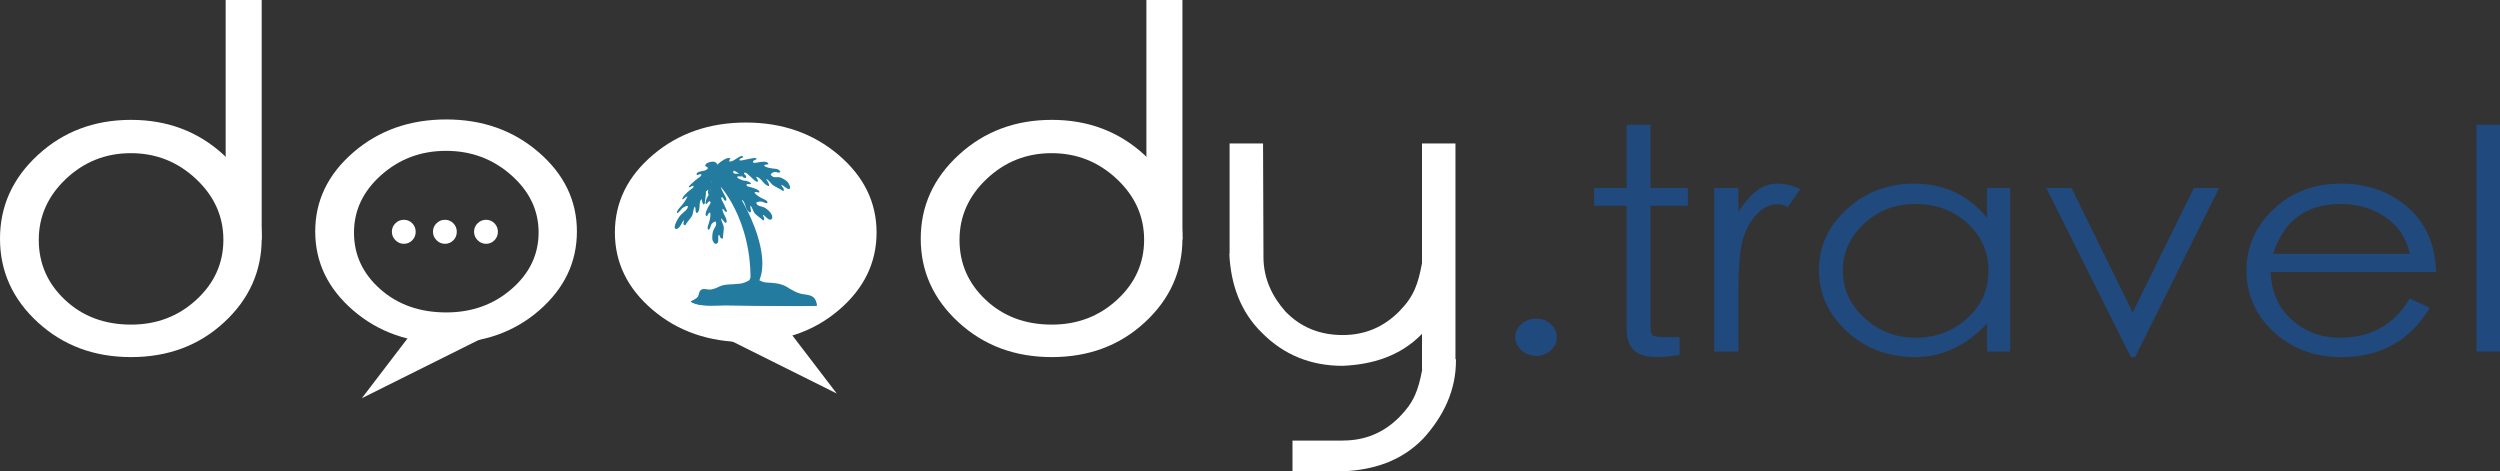 <?xml version="1.0" encoding="UTF-8"?>
<!DOCTYPE svg PUBLIC "-//W3C//DTD SVG 1.1//EN" "http://www.w3.org/Graphics/SVG/1.1/DTD/svg11.dtd">
<svg version="1.1" xmlns="http://www.w3.org/2000/svg" xmlns:xlink="http://www.w3.org/1999/xlink" x="0" y="0" width="390.011" height="73.549" viewBox="0, 0, 390.011, 73.549">
  <rect x="0" y="0" width="390.011" height="73.549" fill="#333333" stroke="none"/>
  <g id="Layer_2_with_palm" transform="translate(-224.439, -265.35)">
    <path d="M259.644,265.35 L265.263,265.35 L265.263,302.724 L259.644,302.724 L259.644,265.35 z" fill="#FFFFFF"/>
    <path d="M403.284,265.35 L408.903,265.35 L408.903,302.724 L403.284,302.724 L403.284,265.35 z" fill="#FFFFFF"/>
    <path d="M421.481,287.735 L421.545,305.362 C421.524,308.763 422.891,311.602 424.996,313.972 Q428.544,317.619 433.898,317.619 Q439.064,317.619 442.706,313.942 C445.026,311.596 445.66,309.682 446.278,306.408 L446.278,287.735 L451.497,287.735 L451.497,321.389 L451.574,321.389 C451.635,326.295 449.566,330.345 446.501,333.738 C443.039,337.337 438.615,338.67 433.964,338.874 L433.964,338.9 L426.073,338.9 L426.073,334.088 L433.939,334.088 L433.939,334.072 L433.958,334.073 Q439.125,334.073 442.766,330.395 C445.04,328.097 445.71,326.189 446.317,322.974 L446.278,322.974 L446.278,317.435 C442.856,320.955 438.465,322.221 433.898,322.421 Q426.428,322.421 421.323,317.285 C417.981,314.036 416.435,309.737 416.22,304.936 L416.262,304.936 L416.262,287.735 L421.481,287.735 z" fill="#FFFFFF"/>
    <path d="M244.887,284.049 Q253.383,284.049 259.323,289.501 Q265.263,294.953 265.263,302.585 Q265.263,310.218 259.395,315.638 Q253.527,321.058 244.887,321.058 Q236.247,321.058 230.343,315.638 Q224.439,310.218 224.439,302.585 Q224.439,294.953 230.379,289.501 Q236.319,284.049 244.887,284.049 z M244.887,315.991 Q250.863,315.991 255.075,312.11 Q259.287,308.23 259.287,302.746 Q259.287,297.262 255.003,293.253 Q250.719,289.244 244.851,289.244 Q238.983,289.244 234.735,293.253 Q230.487,297.262 230.487,302.778 Q230.487,308.294 234.591,312.142 Q238.695,315.991 244.887,315.991 z" fill="#FFFFFF"/>
    <path d="M294.063,283.985 Q302.559,283.985 308.499,289.123 Q314.439,294.262 314.439,301.456 Q314.439,308.649 308.571,313.758 Q302.703,318.866 294.063,318.866 Q285.423,318.866 279.519,313.758 Q273.615,308.649 273.615,301.456 Q273.615,294.262 279.555,289.123 Q285.495,283.985 294.063,283.985 z M294.063,314.09 Q300.039,314.09 304.251,310.433 Q308.463,306.775 308.463,301.607 Q308.463,296.438 304.179,292.66 Q299.895,288.882 294.027,288.882 Q288.159,288.882 283.911,292.66 Q279.663,296.438 279.663,301.637 Q279.663,306.836 283.767,310.463 Q287.871,314.09 294.063,314.09 z" fill="#FFFFFF"/>
    <path d="M340.812,284.466 Q349.308,284.466 355.248,289.512 Q361.188,294.557 361.188,301.621 Q361.188,308.685 355.32,313.702 Q349.452,318.718 340.812,318.718 Q332.172,318.718 326.268,313.702 Q320.364,308.685 320.364,301.621 Q320.364,294.557 326.304,289.512 Q332.244,284.466 340.812,284.466 z" fill="#FFFFFF"/>
    <path d="M388.527,284.049 Q397.023,284.049 402.963,289.501 Q408.903,294.953 408.903,302.585 Q408.903,310.218 403.035,315.638 Q397.167,321.058 388.527,321.058 Q379.887,321.058 373.983,315.638 Q368.079,310.218 368.079,302.585 Q368.079,294.953 374.019,289.501 Q379.959,284.049 388.527,284.049 z M388.527,315.991 Q394.503,315.991 398.715,312.11 Q402.927,308.23 402.927,302.746 Q402.927,297.262 398.643,293.253 Q394.359,289.244 388.491,289.244 Q382.623,289.244 378.375,293.253 Q374.127,297.262 374.127,302.778 Q374.127,308.294 378.231,312.142 Q382.335,315.991 388.527,315.991 z" fill="#FFFFFF"/>
    <g>
      <path d="M460.826,317.933 Q460.826,316.731 461.798,315.89 Q462.769,315.049 464.091,315.049 Q465.413,315.049 466.357,315.89 Q467.302,316.731 467.302,317.957 Q467.302,319.183 466.357,320.024 Q465.413,320.865 464.091,320.865 Q462.769,320.865 461.798,320 Q460.826,319.135 460.826,317.933 z" fill="#20497E"/>
      <path d="M481.925,316.154 Q481.925,317.452 482.302,317.693 Q482.68,317.933 484.245,317.933 L486.457,317.933 L486.457,320.721 Q484.191,321.057 482.896,321.057 Q480.468,321.057 479.335,320 Q478.201,318.942 478.201,316.683 L478.201,297.455 L473.129,297.455 L473.129,294.667 L478.201,294.667 L478.201,284.813 L481.925,284.813 L481.925,294.667 L487.752,294.667 L487.752,297.455 L481.925,297.455 z" fill="#20497E"/>
      <path d="M491.853,294.667 L495.631,294.667 L495.631,298.369 Q497.141,296.109 498.571,295.052 Q500.001,293.994 501.755,293.994 Q503.509,293.994 505.289,294.86 L503.347,297.648 Q502.537,297.215 501.674,297.215 Q500.001,297.215 498.517,298.753 Q497.034,300.292 496.332,302.719 Q495.631,305.147 495.631,311.54 L495.631,320.192 L491.853,320.192 z" fill="#20497E"/>
      <path d="M538.043,294.667 L538.043,320.192 L534.428,320.192 L534.428,315.818 Q529.517,321.057 523.204,321.057 Q516.891,321.057 512.547,317.044 Q508.203,313.03 508.203,307.478 Q508.203,301.926 512.574,297.96 Q516.945,293.994 523.042,293.994 Q530.057,293.994 534.428,299.33 L534.428,294.667 z M534.644,307.55 Q534.644,303.176 531.352,300.171 Q528.06,297.167 523.285,297.167 Q518.51,297.167 515.218,300.267 Q511.926,303.368 511.926,307.598 Q511.926,311.828 515.272,314.929 Q518.617,318.029 523.285,318.029 Q527.953,318.029 531.298,315.049 Q534.644,312.069 534.644,307.55 z" fill="#20497E"/>
      <path d="M543.655,294.667 L547.594,294.667 L557.145,314.087 L566.696,294.667 L570.635,294.667 L557.523,321.057 L556.875,321.057 z" fill="#20497E"/>
      <path d="M600.367,311.924 L603.496,313.366 Q598.856,321.057 589.791,321.057 Q583.315,321.057 579.107,317.092 Q574.898,313.126 574.898,307.55 Q574.898,301.974 579.134,297.984 Q583.369,293.994 589.602,293.994 Q595.834,293.994 600.07,297.696 Q604.306,301.397 604.468,307.79 L578.675,307.79 Q578.837,312.405 581.94,315.217 Q585.042,318.029 589.467,318.029 Q596.751,318.029 600.367,311.924 z M600.367,304.954 Q599.611,301.301 596.59,299.234 Q593.568,297.167 589.629,297.167 Q581.535,297.167 579.053,304.954 z" fill="#20497E"/>
      <path d="M610.781,284.813 L614.45,284.813 L614.45,320.192 L610.781,320.192 z" fill="#20497E"/>
    </g>
    <path d="M335.367,316.966 L354.974,326.738 L347.532,317.001 L342.619,317.033 z" fill="#FFFFFF"/>
    <path d="M300.495,317.699 L280.888,327.471 L288.329,317.734 L293.242,317.766 z" fill="#FFFFFF"/>
    <path d="M285.573,301.496 Q285.573,300.721 286.13,300.179 Q286.687,299.637 287.446,299.637 Q288.205,299.637 288.747,300.179 Q289.289,300.721 289.289,301.511 Q289.289,302.301 288.747,302.843 Q288.205,303.385 287.446,303.385 Q286.687,303.385 286.13,302.827 Q285.573,302.27 285.573,301.496 z" fill="#FFFFFF"/>
    <path d="M291.984,301.496 Q291.984,300.721 292.541,300.179 Q293.098,299.637 293.857,299.637 Q294.616,299.637 295.158,300.179 Q295.7,300.721 295.7,301.511 Q295.7,302.301 295.158,302.843 Q294.616,303.385 293.857,303.385 Q293.098,303.385 292.541,302.827 Q291.984,302.27 291.984,301.496 z" fill="#FFFFFF"/>
    <path d="M298.395,301.496 Q298.395,300.721 298.952,300.179 Q299.509,299.637 300.268,299.637 Q301.027,299.637 301.569,300.179 Q302.111,300.721 302.111,301.511 Q302.111,302.301 301.569,302.843 Q301.027,303.385 300.268,303.385 Q299.509,303.385 298.952,302.827 Q298.395,302.27 298.395,301.496 z" fill="#FFFFFF"/>
    <g>
      <path d="M342.475,290.126 C342.475,290.126 342.475,290.194 342.475,290.126 C342.407,290.33 341.792,290.33 341.929,290.672 C342.065,290.877 342.543,290.672 342.748,290.672 C343.089,290.603 344.25,290.399 344.318,290.945 C344.113,291.081 343.772,290.945 343.636,291.218 C344.045,291.491 344.455,291.559 344.933,291.628 C345.342,291.696 345.889,291.628 346.162,292.105 C346.162,292.447 345.547,292.174 345.342,292.174 C345.069,292.174 344.796,292.379 344.66,292.583 C345.069,293.198 345.615,292.925 346.025,292.993 C346.366,293.061 346.981,293.403 347.322,293.744 C347.527,294.017 347.937,294.768 347.527,294.836 C347.186,294.905 346.64,294.154 346.298,294.222 C346.435,294.495 346.913,294.836 346.64,295.178 C346.162,294.836 345.684,294.632 345.206,294.358 C344.728,294.085 344.455,293.471 343.977,293.266 C344.045,293.539 344.318,293.744 344.387,294.085 C344.591,294.563 344.182,294.358 343.909,294.154 C343.431,293.812 343.021,292.993 342.407,292.925 C342.407,293.13 342.68,293.334 342.68,293.539 C342.68,293.949 342.27,293.539 342.133,293.471 C341.86,293.266 341.656,292.993 341.382,292.788 C341.178,292.583 340.905,292.31 340.631,292.242 C340.29,292.515 340.836,292.652 340.836,292.856 C340.905,293.334 340.427,293.061 340.29,292.925 C339.88,292.583 339.471,292.174 338.925,291.969 C338.856,292.037 338.856,292.174 338.788,292.242 C339.129,292.447 339.061,292.652 338.652,292.583 C338.31,292.515 337.969,292.447 337.696,292.379 C337.149,292.242 335.784,291.832 336.398,291.013 C336.672,290.672 337.149,290.399 337.491,290.194 C337.696,290.126 337.901,289.989 338.105,289.989 C338.105,289.989 338.447,290.057 338.447,290.057 C338.447,290.057 338.378,290.126 338.31,290.126 C338.242,290.262 338.242,290.399 338.174,290.535 C338.72,290.603 339.129,290.194 339.607,289.921 C339.812,289.784 340.085,289.648 340.29,289.716 C340.631,289.921 340.017,289.989 339.88,290.126 C339.403,290.672 340.836,290.194 341.041,290.194 C341.382,290.126 342.407,289.852 342.475,290.126 z" fill="#247BA0"/>
      <path d="M341.587,294.017 C341.587,294.017 341.587,294.017 341.587,294.017 C341.382,294.222 340.905,293.881 340.905,294.222 C340.905,294.495 341.451,294.495 341.587,294.563 C341.86,294.632 343.089,294.973 342.884,295.383 C342.611,295.383 342.338,295.178 342.133,295.383 C342.407,295.792 342.816,295.997 343.158,296.202 C343.499,296.407 344.113,296.543 344.182,296.953 C344.045,297.226 343.499,296.816 343.294,296.816 C343.021,296.748 342.68,296.816 342.407,296.953 C342.543,297.567 343.226,297.499 343.636,297.704 C343.977,297.84 344.523,298.318 344.728,298.66 C344.933,298.933 345.069,299.616 344.591,299.616 C344.113,299.616 343.84,298.933 343.431,298.865 C343.499,299.138 343.84,299.547 343.499,299.752 C343.089,299.342 342.611,299.069 342.27,298.728 C341.929,298.387 341.86,297.772 341.519,297.431 C341.451,297.704 341.587,297.977 341.587,298.25 C341.587,298.728 341.246,298.387 341.041,298.182 C340.7,297.704 340.7,296.885 340.222,296.543 C340.085,296.748 340.29,297.021 340.222,297.226 C340.017,297.636 339.88,297.089 339.812,296.953 C339.676,296.612 339.607,296.338 339.471,295.997 C339.403,295.724 339.266,295.314 339.129,295.178 C338.72,295.246 339.129,295.656 339.061,295.861 C338.925,296.27 338.652,295.861 338.583,295.656 C338.378,295.109 338.31,294.495 337.969,294.017 C337.901,294.017 337.832,294.154 337.764,294.154 C337.901,294.563 337.764,294.7 337.491,294.358 C337.286,294.085 337.081,293.812 336.876,293.539 C336.535,293.061 335.852,291.559 336.672,291.286 C337.013,291.15 337.491,291.286 337.832,291.354 C337.969,291.423 338.174,291.423 338.378,291.559 C338.378,291.559 338.583,291.832 338.583,291.832 C338.583,291.832 338.515,291.832 338.447,291.832 C338.378,291.901 338.242,292.037 338.174,292.105 C338.515,292.515 338.993,292.447 339.471,292.447 C339.676,292.447 340.017,292.447 340.085,292.72 C340.222,293.061 339.812,292.788 339.607,292.856 C338.993,293.061 340.29,293.471 340.495,293.539 C340.631,293.471 341.656,293.744 341.587,294.017 z" fill="#247BA0"/>
      <path d="M334.555,297.158 C334.555,297.158 334.623,297.158 334.623,297.158 C334.828,297.158 334.965,296.543 335.238,296.816 C335.443,296.953 335.033,297.431 334.965,297.567 C334.828,297.84 334.214,298.933 334.692,299.069 C334.896,298.933 334.896,298.523 335.238,298.523 C335.306,299.001 335.238,299.411 335.101,299.889 C335.033,300.298 334.692,300.776 334.896,301.186 C335.17,301.254 335.306,300.64 335.374,300.435 C335.511,300.162 335.784,299.957 336.057,299.889 C336.398,300.435 335.852,300.913 335.716,301.322 C335.579,301.664 335.511,302.347 335.579,302.756 C335.647,303.029 335.989,303.644 336.33,303.302 C336.672,302.961 336.33,302.278 336.603,301.937 C336.74,302.142 336.808,302.688 337.218,302.551 C337.218,302.005 337.354,301.459 337.354,300.913 C337.354,300.367 336.945,299.957 336.945,299.411 C337.149,299.547 337.286,299.82 337.491,300.025 C337.832,300.298 337.832,299.889 337.764,299.616 C337.627,299.069 337.081,298.455 337.149,297.909 C337.354,297.977 337.491,298.318 337.627,298.387 C338.037,298.523 337.764,298.045 337.696,297.909 C337.559,297.567 337.423,297.294 337.286,297.021 C337.149,296.816 336.945,296.407 336.945,296.202 C337.286,295.929 337.286,296.543 337.491,296.612 C337.901,296.816 337.764,296.338 337.627,296.065 C337.354,295.519 337.013,295.041 336.876,294.495 C336.945,294.495 337.081,294.427 337.149,294.427 C337.286,294.836 337.559,294.836 337.491,294.358 C337.423,294.017 337.354,293.676 337.286,293.334 C337.149,292.788 336.603,291.218 335.784,291.628 C335.443,291.764 335.17,292.174 335.033,292.515 C335.033,292.652 334.965,292.788 334.965,292.993 C334.965,292.993 335.033,293.334 335.033,293.334 C335.033,293.334 335.101,293.266 335.101,293.266 C335.238,293.266 335.374,293.266 335.511,293.198 C335.579,293.744 335.17,294.017 334.828,294.427 C334.692,294.563 334.487,294.836 334.555,295.041 C334.692,295.383 334.828,294.905 335.033,294.768 C335.647,294.495 334.965,295.724 334.896,295.929 C334.76,296.065 334.35,297.021 334.555,297.158 z" fill="#247BA0"/>
      <path d="M331.892,294.563 C331.892,294.632 331.961,294.632 331.892,294.563 C332.097,294.632 332.575,294.154 332.643,294.427 C332.712,294.632 332.165,294.905 332.029,295.041 C331.756,295.246 330.663,296.202 330.937,296.475 C331.21,296.338 331.414,295.997 331.688,295.997 C331.483,296.475 331.21,296.885 330.868,297.294 C330.595,297.636 329.981,298.182 330.049,298.591 C330.254,298.66 330.663,298.045 330.868,297.84 C331.141,297.636 331.483,297.431 331.756,297.499 C331.756,298.114 331.073,298.387 330.663,298.865 C330.322,299.206 329.912,299.957 329.776,300.367 C329.639,300.708 329.639,301.322 330.186,300.981 C330.663,300.708 330.8,299.957 331.141,299.684 C331.141,299.957 330.868,300.435 331.346,300.503 C331.619,299.957 332.097,299.547 332.37,299.069 C332.643,298.591 332.507,298.045 332.848,297.567 C332.985,297.84 332.917,298.114 332.985,298.387 C333.121,298.796 333.394,298.455 333.463,298.182 C333.668,297.636 333.463,296.816 333.872,296.407 C334.009,296.612 333.941,296.953 334.077,297.089 C334.35,297.499 334.419,296.953 334.419,296.748 C334.487,296.407 334.487,296.065 334.555,295.724 C334.555,295.451 334.555,295.041 334.692,294.836 C335.101,294.905 334.828,295.314 334.896,295.519 C335.101,295.997 335.306,295.587 335.306,295.314 C335.374,294.7 335.306,294.085 335.511,293.539 C335.579,293.607 335.647,293.676 335.716,293.744 C335.647,294.154 335.852,294.358 335.989,294.017 C336.125,293.744 336.262,293.471 336.33,293.198 C336.535,292.72 336.808,291.15 336.057,290.672 C335.716,290.467 335.306,290.603 335.033,290.672 C334.896,290.74 334.692,290.808 334.555,290.945 C334.555,290.945 334.419,291.286 334.419,291.286 C334.419,291.286 334.487,291.286 334.555,291.286 C334.692,291.354 334.76,291.423 334.896,291.559 C334.623,292.037 334.145,291.969 333.668,292.105 C333.463,292.174 333.121,292.242 333.121,292.515 C333.053,292.856 333.463,292.515 333.668,292.515 C334.35,292.583 333.121,293.266 332.917,293.471 C332.712,293.676 331.756,294.427 331.892,294.563 z" fill="#247BA0"/>
      <path d="M349.871,311.265 C348.779,311.128 347.96,310.582 347.072,310.036 C345.98,309.49 345.092,309.49 343.932,309.421 C343.181,309.353 342.566,308.807 341.815,308.602 C341.542,308.534 341.542,308.739 341.405,308.944 C341.337,309.08 341.132,309.217 340.928,309.285 C340.518,309.49 340.04,309.626 339.562,309.626 C338.606,309.763 337.582,309.626 336.695,310.036 C336.285,310.241 335.807,310.446 335.329,310.514 C334.919,310.582 334.305,310.309 333.895,310.514 C333.417,310.787 333.554,311.265 333.281,311.675 C333.076,311.948 332.462,312.221 332.189,312.426 C333.691,313.313 335.875,312.972 337.65,312.972 C339.494,312.972 341.337,313.04 343.181,313.04 C346.048,313.04 348.984,313.177 351.851,313.04 C351.783,311.675 351.1,311.401 349.871,311.265 z" fill="#247BA0"/>
      <path d="M349.871,311.538 C348.779,311.401 347.96,310.924 347.072,310.514 C345.98,310.036 345.092,310.036 343.932,310.036 C343.181,309.968 342.566,309.49 341.815,309.353 C341.542,309.285 341.542,309.49 341.405,309.626 C341.337,309.695 341.132,309.831 340.928,309.899 C340.518,310.104 340.04,310.173 339.562,310.241 C338.606,310.309 337.582,310.241 336.695,310.582 C336.285,310.719 335.807,310.924 335.329,310.924 C334.919,310.924 334.305,310.719 333.895,310.924 C333.417,311.128 333.554,311.538 333.281,311.879 C333.076,312.152 332.462,312.221 332.189,312.357 C333.691,313.108 335.875,312.903 337.65,312.903 C339.494,312.903 341.337,312.972 343.181,312.972 C346.048,312.972 348.984,313.108 351.851,312.972 C351.783,311.948 351.1,311.675 349.871,311.538 z" fill="#247BA0"/>
      <path d="M349.871,312.221 C348.779,312.152 347.96,311.879 347.072,311.675 C345.98,311.401 345.092,311.401 343.932,311.401 C343.181,311.401 342.566,311.128 341.815,311.06 C341.542,311.06 341.542,311.128 341.405,311.197 C341.337,311.265 341.132,311.333 340.928,311.333 C340.518,311.47 340.04,311.47 339.562,311.47 C338.606,311.538 337.582,311.47 336.695,311.675 C336.285,311.743 335.807,311.879 335.329,311.879 C334.919,311.879 334.305,311.743 333.895,311.879 C333.417,312.016 333.554,312.221 333.281,312.426 C333.076,312.562 332.462,312.289 332.189,312.357 C333.281,313.177 335.875,312.972 337.65,312.972 C339.494,312.972 341.337,313.04 343.181,313.04 C346.048,313.04 348.984,313.108 351.851,313.04 C351.783,312.494 351.1,312.357 349.871,312.221 z" fill="#247BA0"/>
      <path d="M336.876,294.495 C336.876,294.495 342.598,300.697 341.346,311.967 C341.229,313.018 340.528,312.551 342.398,309.98 C346.041,304.97 338.369,292.468 337.286,293.334" fill="#247BA0"/>
    </g>
  </g>
</svg>
